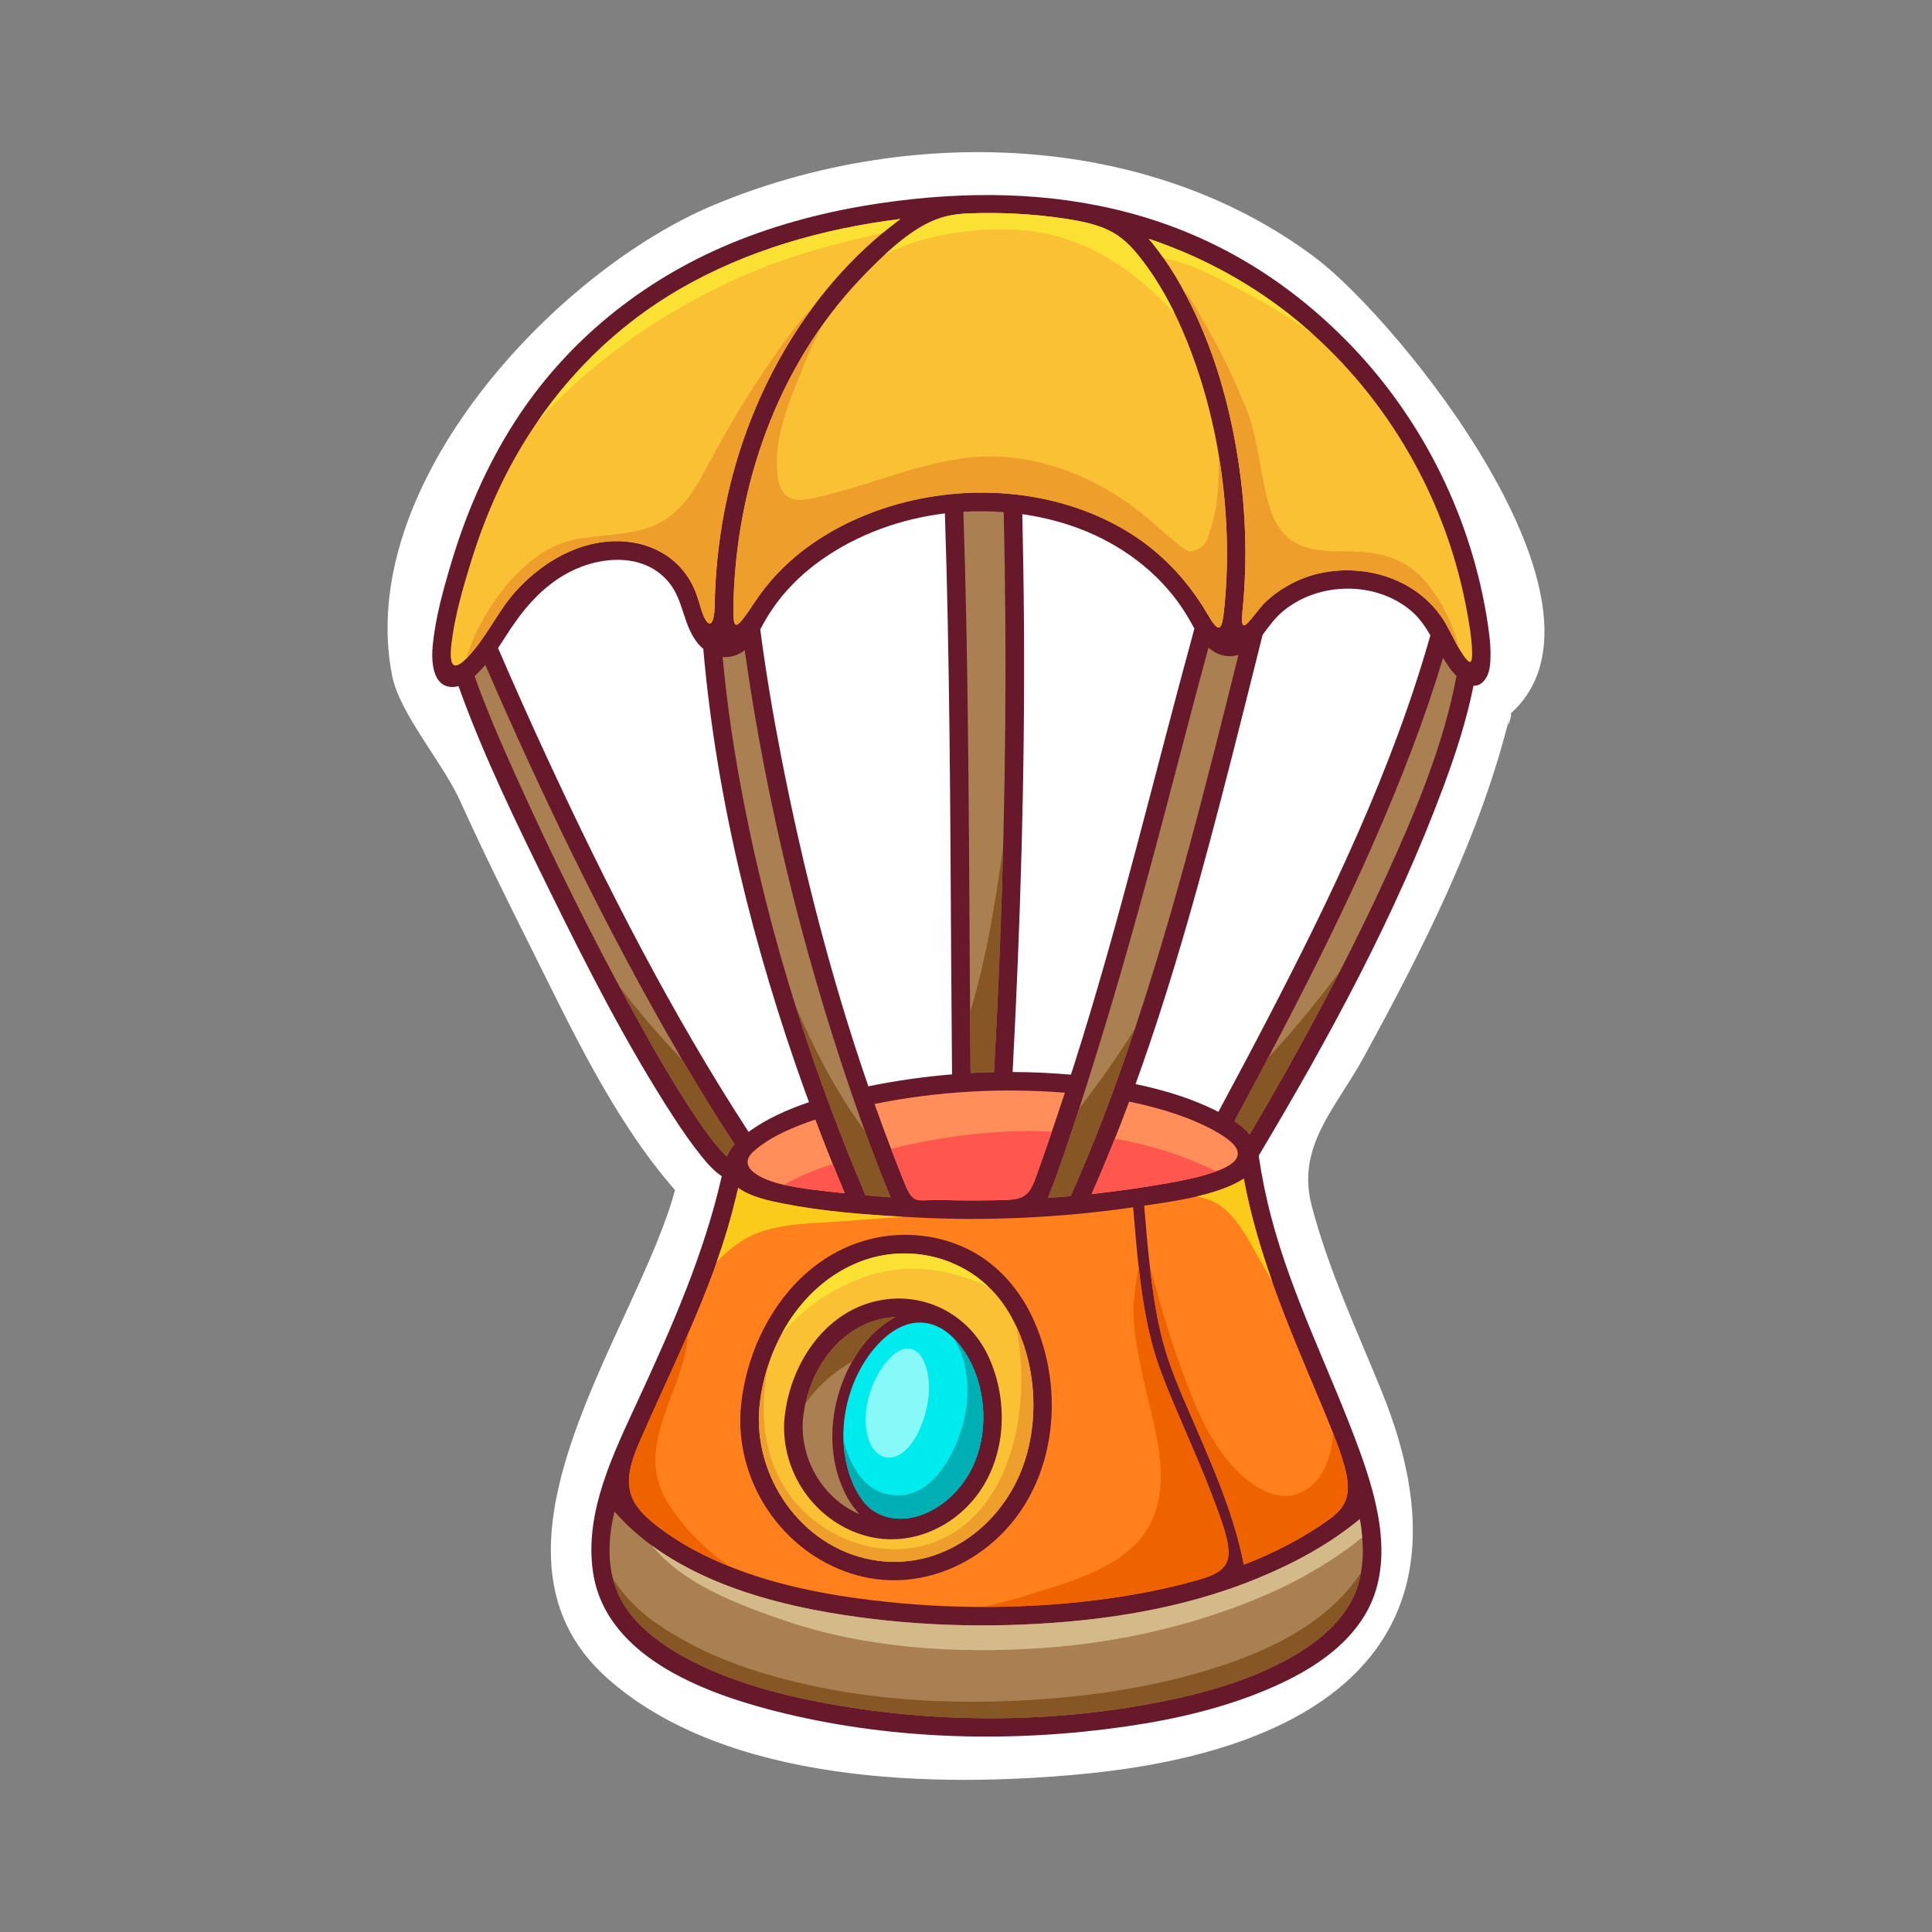 <svg id="Space" height="512" viewBox="0 0 1200 1200" width="512" xmlns="http://www.w3.org/2000/svg"><rect x="0" y="0" width="1200" height="1200" fill="#808080" stroke="none"/><g><path d="m938.101 443.363c75.215-66.857-70.055-244.804-120.814-283.058-105.154-79.247-254.742-82.601-373.619-33.109-98.58 41.04-223.498 174.132-200.098 292.56 4.633 23.449 31.604 54.207 42.176 77.613 13.793 30.527 28.691 60.572 43.662 90.535 25.672 51.383 51.748 107.668 89.861 151.281-23.375 86.992-131.916 223.126-42.119 303.153 73.773 65.749 204.167 68.349 296.012 59.455 147.633-14.295 248.271-81.406 185.242-237.048-15.467-38.193-33.19-75.736-43.667-115.745-9.716-37.101 14.835-60.374 32.396-92.515 36.622-67.018 72.93-138.487 90.968-213.122 2.185-1.943-3.95 16.338 0 0z" fill="#fff"/><g><path d="m923.095 381.257c-10.943-64.058-41.727-124.371-87.601-170.464-80.733-81.121-181.249-100.455-288.927-84.537-31.785 4.698-63.169 12.681-92.865 25.044-54.908 22.859-101.824 60.646-134.051 110.832-17.246 26.854-30.059 56.476-39.217 87.003-5.037 16.793-9.98 34.397-11.676 51.895-.893 9.206-.385 26.156 12.809 25.66 1.098-.041 2.163-.262 3.209-.557 15.561 43.408 36.082 85.375 56.383 126.666 23.557 47.91 47.988 96 77.08 140.838 5.482 8.45 11.195 16.784 17.541 24.611 3.611 4.455 7.637 9.116 12.532 12.282-11.005 48.405-30.89 93.412-51.657 138.419-15.27 33.094-34.031 70.313-28.27 107.887 8.326 54.298 74.08 76.69 119.998 87.65 68.496 16.35 141.708 17.912 211.252 7.814 31.445-4.567 62.844-11.916 91.957-24.885 21.799-9.707 43.914-23.6 56.359-44.617 18.398-31.074 8.086-69.848-3.378-101.408-17.763-48.904-41.856-95.225-55.095-145.776-3.197-12.21-5.725-24.569-7.578-37.049.018-.311.016-.625.012-.942 43.685-73.115 85.006-149.232 114.706-229.177 7.571-20.376 14.327-41.207 18.612-62.547 2.613.14 5.174-.998 7.396-4.183 2.723-3.906 3.066-9.211 3.158-13.818.178-8.908-1.248-17.88-2.689-26.641zm-458.145 321.798c-48.16-74.059-88.525-153.231-125.581-233.313-10.304-22.267-20.285-44.677-30.017-67.199 1.387-2.061 2.734-4.138 4.037-6.211 9.684-15.39 20.754-29.521 36.604-38.965 19.954-11.891 49.534-15.393 65.751 4.702 8.994 11.146 8.576 26.651 17.918 37.812.98 1.171 2.045 2.207 3.166 3.15 8.189 93.924 31.484 186.547 63.293 275.128.771 2.146 1.578 4.274 2.36 6.417-13.171 4.531-26.3 10.231-37.531 18.479zm74.406-28.323c-23.08-66.9-40.73-135.871-54.204-205.094-5.08-26.092-9.476-52.326-12.95-78.682.219-.411.441-.807.658-1.223 2.883-5.502 6.211-10.791 9.953-15.75 7.623-10.092 17.063-18.961 27.382-26.248 22.446-15.855 49.169-25.484 76.698-28.866 3.01 91.453 3.334 182.974 3.883 274.468.148 24.656.319 49.313.545 73.969-17.474 1.436-34.845 3.909-51.965 7.426zm127.118-11.23c-.426 1.332-.896 2.649-1.325 3.98-12.015-1.062-24.092-1.597-36.188-1.646 4.859-92.51 7.671-185.123 7.048-277.768-.156-22.912-.522-45.821-1.044-68.727 10.497 1.514 20.823 3.931 30.769 7.322 25.763 8.781 49.392 24.751 65.6 46.806 3.956 5.384 7.371 11.084 10.537 16.955-24.972 91.083-46.615 183.068-75.397 273.078zm120.615-30.134c-9.955 19.156-20.116 38.207-30.325 57.233-16.083-8.291-33.741-13.528-51.44-17.268 23.89-66.104 42.203-134.354 59.596-202.277 6.542-25.539 12.901-51.129 19.295-76.708 3.928-5.289 7.58-10.499 12.866-14.859 21.827-18.001 56.471-18.72 78.589-.778 5.549 4.502 9.363 10.052 12.766 15.898-23.628 83.338-61.523 162.124-101.347 238.759z" fill="#68182b"/><path d="m793.522 189.685c50.492 37.123 88.303 90.765 107.599 150.275 4.702 14.502 8.304 29.332 10.872 44.354.913 5.57 1.867 11.325 2.215 17.065.754 12.482-1.07 12.618-7.314 2.525-4.014-6.489-6.827-13.686-11.09-20.009-15.8-23.429-45.284-33.203-72.514-28.542-13.961 2.391-27.177 9.028-37.465 18.759-1.39 1.311-4.33 4.881-6.969 8.229-5.522 7.012-8.437 10.09-7.137-2.7 3.397-33.396 1.959-67.186-3.703-100.307-6.407-37.484-18.189-75.076-37.965-107.763-4.911-8.117-10.402-15.968-16.534-23.258 28.433 9.541 55.453 23.319 80.005 41.372z" fill="#fac135"/><path d="m468.351 714.859c10.613-9.213 24.739-14.989 38.102-19.496 5.778 15.383 11.884 30.643 18.242 45.797-.914-.098-1.832-.172-2.745-.27-11.801-1.273-23.674-2.501-35.286-5.021-12.532-2.721-30.403-10.521-18.313-21.01z" fill="#ff8e5b"/><path d="m458.114 477.371c-4.005-22.975-7.107-46.088-9.285-69.306.228.019.455.038.682.048.371.058.742.082 1.115.08.295-.004.587-.051.882-.069.054-.009.108-.014.161-.022 3.549-.256 7.109-1.464 10.402-3.895.176-.131.305-.293.475-.426 13.148 93.165 35.658 185.428 66.044 274.402 7.532 22.064 15.685 43.914 24.528 65.483-5.174-.371-10.346-.775-15.512-1.243-36.173-84.87-63.65-174.124-79.492-265.052z" fill="#aa8053"/><path d="m543.188 685.686c38.756-7.857 78.813-10.126 118.232-6.984-5.762 17.521-11.725 34.976-17.961 52.338-4.873 13.553-8.572 14.088-24.266 14.438-8.751.198-17.514.225-26.281.061-2.175-.04-4.35-.095-6.521-.159-17.488-.538-18.756 3.768-24.74-11.008-6.503-16.079-12.65-32.319-18.463-48.686z" fill="#ff8e5b"/><path d="m598.372 317.847c8.356-.495 16.732-.416 25.055.236 2.033 88.685 1.194 177.386-2.215 266.028-1.048 27.265-2.336 54.519-3.769 81.768-4.875.11-9.748.311-14.616.58-.839-91.878-.794-183.766-2.562-275.634-.467-24.329-1.09-48.657-1.893-72.978z" fill="#aa8053"/><path d="m689.364 627.306c15.734-52.688 29.857-105.858 43.746-159.14 5.729-21.983 11.535-43.946 17.49-65.871 2.852 2.496 6.192 4.354 10.139 5.033 2.961.508 5.822.244 8.51-.569-22.109 88.577-44.279 177.38-75.113 263.391-8.821 24.603-18.414 48.927-29.16 72.755-4.678.421-9.359.787-14.043 1.111 12.591-31.325 33.656-100.72 38.431-116.71z" fill="#aa8053"/><path d="m701.348 684.239c16.049 3.335 32.086 7.841 46.866 14.931 5.703 2.734 11.916 6.169 16.266 10.005 8.045 7.088 4.953 13.394-9.438 18.502-9.588 3.402-19.63 5.411-29.626 7.185-15.719 2.791-31.513 5.041-47.357 6.769 8.339-18.897 16.082-38.037 23.289-57.392z" fill="#ff8e5b"/><path d="m660.19 135.613c28.747 4.195 37.568 9.802 52.05 29.768 11.799 16.271 20.739 34.812 27.701 53.358 13.698 36.498 20.839 75.535 22.01 114.459.437 14.425-.016 28.873-1.409 43.23-1.5 15.478-2.982 17.927-10.389 5.275-12.82-21.931-30.137-40.139-52.356-53.041-46.019-26.729-105.154-29.154-154.641-10.913-23.64 8.716-45.864 22.267-62.747 41.162-4.195 4.697-8.084 9.712-11.555 14.967-11.572 17.504-13.576 18.873-13.34 3.488 1.16-74.555 26.955-149.33 78.694-203.954 33.462-35.336 48.843-40.141 67.517-40.869 19.629-.767 39.21.259 58.465 3.07z" fill="#fac135"/><path d="m280.437 399.493c2.046-16.93 6.982-33.988 11.998-50.251 4.604-14.92 10.068-29.583 16.623-43.759 24.283-52.526 62.836-96.751 113.047-125.855 41.835-24.249 89.185-37.653 137.172-43.628-60.363 44.822-98.595 115.864-110.801 189.58-2.759 16.672-4.274 33.489-4.565 50.348-.249 14.389-4.465 14.697-8.158 3.206-1.252-3.903-2.293-7.886-3.836-11.737-2.098-5.235-4.979-9.973-8.68-14.232-7.285-8.383-17.775-13.933-28.639-15.959-28.045-5.228-55.514 9.339-73.965 29.701-10.291 11.355-16.973 25.713-26.742 37.424-9.872 11.827-15.699 13.769-13.454-4.838z" fill="#fac135"/><path d="m444.998 711.419c-5.144-6.179-9.714-12.842-14.157-19.536-12.965-19.532-24.621-39.938-35.93-60.46-26.986-48.967-51.893-99.187-74.815-150.179-9.044-20.121-17.929-40.422-25.312-61.234.469-.42 4.988-4.965 6.678-6.947 35.461 81.738 74.223 162.313 118.932 239.414 11.445 19.739 23.379 39.192 35.848 58.302-1.844 2.116-3.436 4.414-4.469 6.901-.156.191-.294.408-.427.637-.065-.062-.161-.146-.212-.193-2.192-2.093-4.199-4.378-6.136-6.705z" fill="#aa8053"/><path d="m844.605 943.52c2.351 13.161 2.86 26.689-.731 39.65-5.771 20.836-23.453 35.783-42.123 46.313-25.172 14.198-53.686 22.192-81.883 27.747-66.723 13.143-137.805 13.189-204.689 1.107-29.037-5.246-58.377-12.859-84.799-26.289-18.768-9.539-38.455-23.348-46.703-42.69-6.838-16.035-6.043-33.472-2.008-50.482 32.887 37.542 85.291 54.44 132.968 62.677 48.927 8.453 99.751 10.031 149.172 5.627 40.177-3.583 80.333-11.602 117.722-27.041 22.468-9.278 44.305-21.041 63.074-36.619z" fill="#aa8053"/><path d="m818.919 867.976c21.081 50.106 24.816 62.763 6.391 75.938-16.098 11.513-33.99 20.679-52.758 27.942-5.995-30.974-18.898-60.011-31.317-88.859-6.375-14.809-13.163-29.718-17.675-45.229-4.205-14.445-6.676-29.384-8.551-44.29-1.865-14.825-3.097-29.719-4.369-44.603 1.746-.27 3.498-.494 5.243-.775 9.222-1.488 40.72-5.37 56.657-16.056 8.717 47.335 27.765 91.683 46.379 135.932z" fill="#ff801d"/><path d="m776.212 704.586c-2.664-3.158-5.956-5.863-9.482-8.219 40.391-75.254 80.049-151.284 110.36-231.258 7.054-18.611 13.503-37.449 19.232-56.506 1.241 2.082 2.53 4.144 3.974 6.129 1.148 1.581 2.653 3.418 4.369 5.139-8.062 42.893-25.39 84.184-43.41 123.679-19.096 41.856-40.463 82.679-62.979 122.79-7.205 12.834-14.58 25.572-22.064 38.246z" fill="#aa8053"/><path d="m624.997 812.566c-19.809-30.795-59.372-42.196-93.029-28.016-36.24 15.27-57.836 54.312-60.52 92.32-2.405 44.033 29.318 86.789 74.164 92.57 38.949 5.021 74.258-20.107 88.534-55.553 12.867-31.941 9.542-72.264-9.149-101.321zm-14.196 110.284c-15.648 25.729-46.819 39.84-76.128 30.148-29.588-9.787-49.147-38.954-47.587-69.938 2.462-33.38 23.712-68.009 58.366-75.2 28.272-5.866 55.985 8.222 68.256 34.203 11.864 25.117 11.673 56.812-2.907 80.787z" fill="#fac135"/><path d="m599.853 840.722c12.106 19.173 14.287 45.639 5.891 66.647-4.49 11.232-12.188 20.918-21.825 27.583-18.046 12.474-38.286 10.575-48.339-3.254-6.717-9.233-10.328-21.131-11.406-32.503-2.134-22.518 5.529-47.361 20.977-64.062 18.85-20.385 40.074-17.576 54.702 5.589z" fill="#00ebed"/><path d="m498.599 883.06c1.867-25.272 16.268-51.452 40.598-61.316 5.523-2.239 11.264-3.44 16.973-3.67-15.771 8.329-27.132 24.67-33.332 41.616-8.259 22.564-8.396 48.787 3.347 70.236 2.111 3.857 4.682 7.371 7.599 10.516-22.125-9.317-36.408-33.054-35.185-57.382z" fill="#aa8053"/><path d="m751.014 924.07c-6.265-16.098-13.358-31.852-20.092-47.754-6.054-14.305-12.149-28.658-15.925-43.76-6.75-27.008-8.851-54.982-11.186-82.672-45.456 6.535-91.322 8.702-137.227 6.188-26.748-1.466-54.174-3.319-80.477-8.585-7.961-1.593-19.766-3.972-27.605-9.708-2.091 8.968-4.357 17.89-7.014 26.712-13.793 45.842-35.656 88.127-54.629 131.879-10.676 24.621-7.791 36.596 10.434 50.865 8.939 6.994 18.781 13.033 28.754 18.045 29.959 15.064 63.396 22.922 96.447 27.469 48.763 6.707 99.254 7.164 148.1 1.137 20.906-2.576 42.543-6.588 63.7-12.597 24.759-7.021 22.928-15.573 6.72-57.219zm-113.872 9.463c-22.253 37.061-66.806 57.444-108.907 43.685-42.443-13.87-70.726-55.938-68.299-100.347 3.339-47.296 33.204-96.097 81.7-107.52 20.563-4.844 43.014-2.303 61.713 7.639 16.615 8.835 29.514 23.662 37.57 40.525 17.183 35.962 16.915 81.559-3.777 116.018z" fill="#ff801d"/><path d="m599.853 840.722c-2.285-3.62-4.748-6.681-7.322-9.296 12.617 20.867 9.953 48.558-1.025 70.555-8.143 16.313-21.604 30.693-41.369 25.848-14.434-3.537-22.311-18.437-26.133-32.883.056 1.418.037 2.848.17 4.25 1.078 11.372 4.689 23.27 11.406 32.503 10.053 13.829 30.293 15.728 48.339 3.254 9.638-6.665 17.335-16.351 21.825-27.583 8.396-21.01 6.215-47.475-5.891-66.648z" fill="#00afb3"/><path d="m547.822 849.624c-7.501 10.976-12.567 27.704-8.942 42.228 4.879 19.555 24.888 19.305 34.8-10.479 2.653-7.977 3.978-16.771 3.054-24.76-2.366-20.438-15.417-26.746-28.912-6.989z" fill="#88f9f9"/><path d="m751.014 924.07c-6.265-16.098-13.358-31.852-20.092-47.754-6.054-14.305-12.149-28.658-15.925-43.76-3.751-15.01-6.045-30.32-7.762-45.713-1.395 8.914-3.148 17.791-3.174 26.876-.033 13.634 2.917 27.508 5.688 40.777 6.028 28.899 19.023 63.394 4.881 91.66-13.253 26.493-48.643 35.925-74.518 44.073-9.66 3.043-19.474 5.646-29.391 7.83 23.422.018 46.831-1.331 69.873-4.174 20.906-2.576 42.543-6.588 63.7-12.597 24.759-7.02 22.928-15.572 6.72-57.218z" fill="#ef6200"/><path d="m407.294 947.236c8.939 6.994 18.781 13.033 28.754 18.045 5.598 2.816 11.35 5.303 17.164 7.639-14.902-10.235-27.967-23.062-38.063-38.951-22.814-35.91 10.139-69.508 12.203-105.635-9.919 22.754-20.589 45.2-30.492 68.037-10.675 24.621-7.791 36.596 10.434 50.865z" fill="#ef6200"/><path d="m806.765 927.576c-14.283 5.629-28.688-4.526-38.276-13.967-17.625-17.354-26.909-42.016-35.245-64.736-7.498-20.434-13.092-41.105-18.934-61.867.246 2.156.429 4.317.699 6.472 1.875 14.906 4.346 29.845 8.551 44.29 4.512 15.511 11.3 30.42 17.675 45.229 12.419 28.849 25.322 57.886 31.317 88.859 18.768-7.264 36.66-16.43 52.758-27.942 15.361-10.983 15.273-21.687 2.622-53.943-.024.477-.019.951-.05 1.428-.944 14.349-6.809 30.538-21.117 36.177z" fill="#ef6200"/><path d="m772.54 732.044c-7.613 5.104-18.771 8.644-29.363 11.124 2.268.463 4.529 1.003 6.767 1.716 2.6.827 4.989 2.044 7.231 3.517.477.309.938.646 1.408.972 10.258 7.499 16.953 20.839 22.844 31.245 2.948 5.208 5.941 10.461 8.912 15.7-7.426-20.978-13.751-42.296-17.799-64.274z" fill="#facb1a"/><path d="m460.431 770.966c16.854-11.003 39.279-10.818 58.656-12.156 13.978-.964 27.957-2.015 41.941-3.054-24.98-1.428-50.435-3.366-74.92-8.268-7.961-1.593-19.766-3.972-27.605-9.708-2.091 8.968-4.357 17.89-7.014 26.712-1.969 6.551-4.142 13.013-6.41 19.433 4.58-4.817 9.619-9.22 15.352-12.959z" fill="#facb1a"/><path d="m778.856 382.343c2.639-3.349 5.579-6.919 6.969-8.229 10.288-9.73 23.504-16.368 37.465-18.759 27.229-4.661 56.714 5.113 72.514 28.542 4.069 6.035 6.844 12.852 10.577 19.105-2.451-9.394-5.892-18.467-10.636-26.915-1.799-3.346-3.837-6.491-6.067-9.46-.249-.33-.495-.666-.751-.991-.549-.735-1.131-1.453-1.707-2.175-.477-.601-.922-1.217-1.416-1.806-9.43-11.239-21.229-16.688-35.563-18.464-17.412-2.156-38.621 2.842-52.088-11.057-9.42-9.717-11.992-25.469-14.401-38.225-2.505-13.261-4.249-26.432-9.329-39.02-7.131-17.67-15.118-34.955-24.652-51.465-4.631-8.017-9.296-17.416-15.719-24.767 17.331 30.989 28.012 65.853 33.965 100.677 5.662 33.121 7.101 66.911 3.703 100.307-1.3 12.792 1.614 9.713 7.136 2.702z" fill="#ee9e2b"/><path d="m632.495 881.48c-5.135 34.209-22.832 68.947-58.379 78.371-33.37 8.846-69.844-7.848-87.3-36.771-13.54-22.435-14.77-49.315-9.755-74.864-3.033 9.352-4.934 19.035-5.613 28.654-2.405 44.033 29.318 86.789 74.164 92.57 38.949 5.021 74.258-20.107 88.534-55.553 11.315-28.09 10.097-62.652-3.069-90.342 3.779 18.912 4.347 38.435 1.418 57.935z" fill="#ee9e2b"/><path d="m501.897 193.671c-10.871 12.577-20.367 26.321-29.574 40.132-11.18 16.773-21.42 34.157-30.896 51.942-9.197 17.261-17.793 34.031-37.109 41.384-15.021 5.719-32.008 4.768-47.639 8.03-13.924 2.905-25.148 10.839-35.057 20.706-14.207 14.15-25.832 33.284-32.104 53.281 1.35-1.338 2.805-2.934 4.373-4.816 9.77-11.711 16.451-26.068 26.742-37.424 18.451-20.362 45.92-34.929 73.965-29.701 10.863 2.026 21.354 7.576 28.639 15.959 3.701 4.26 6.582 8.997 8.68 14.232 1.543 3.852 2.584 7.834 3.836 11.737 3.693 11.491 7.909 11.183 8.158-3.206.291-16.858 1.807-33.676 4.565-50.348 8.149-49.219 27.962-97.201 58.157-137.026-1.591 1.674-3.191 3.333-4.736 5.118z" fill="#ee9e2b"/><path d="m761.951 333.198c-.517-17.193-2.271-34.397-5.169-51.406.458 11.663.152 23.312-1.883 35.043-.852 4.911-2.309 9.674-3.906 14.382-1.171 6.309-5.063 10.126-11.675 11.453-3.071-1.117-5.8-2.805-8.183-5.06-8.248-6.672-15.875-14.036-24.285-20.546-30.402-23.521-69.774-37.801-108.453-32.451-21.428 2.965-41.756 9.984-62.315 16.42-9.008 2.818-18.131 5.258-27.261 7.639-4.112 1.073-8.27 1.719-12.525 1.772-12.188.155-13.521-12.48-13.774-21.552-.592-21.063 9.13-43.198 16.88-62.359 3.359-8.305 7.133-16.384 11.234-24.281-35.987 50.665-54.154 112.943-55.121 175.115-.236 15.385 1.768 14.016 13.34-3.488 3.471-5.255 7.359-10.27 11.555-14.967 16.883-18.896 39.107-32.446 62.747-41.162 49.486-18.241 108.622-15.816 154.641 10.913 22.22 12.902 39.536 31.11 52.356 53.041 7.406 12.651 8.889 10.202 10.389-5.275 1.393-14.358 1.845-28.806 1.408-43.231z" fill="#ee9e2b"/><path d="m814.988 207.201c-6.878-6.161-14.016-12.039-21.466-17.517-24.553-18.053-51.572-31.83-80.005-41.369 3.271 3.891 6.335 7.956 9.251 12.123 18.747 3.199 38.07 14.63 54.146 23.101 13.224 6.969 25.892 14.984 38.074 23.662z" fill="#fbe134"/><path d="m542.999 791.238c24.316-6.908 48.461-2.131 70.664 7.762-21.4-20.238-53.586-26.291-81.695-14.449-20.24 8.528-35.9 24.479-46.26 43.514 15.295-17.233 34.439-30.338 57.291-36.827z" fill="#fbe134"/><path d="m601.726 132.544c-15.525.604-28.813 4.095-52.072 25.542 25.088-13.089 57.896-16.822 82.636-15.345 39.669 2.368 71.415 23.998 97.274 51.854-4.984-10.185-10.688-20.065-17.323-29.215-14.481-19.966-23.303-25.572-52.05-29.768-19.256-2.81-38.837-3.836-58.465-3.068z" fill="#fbe134"/><path d="m333.979 261.747c15.373-17.411 33.158-32.853 51.627-46.574 23.887-17.751 50.02-32.376 77.226-44.363 27.746-12.227 56.312-19.575 85.55-26.231 3.549-2.954 7.178-5.817 10.896-8.578-47.987 5.975-95.337 19.379-137.173 43.628-35.534 20.598-65.196 48.793-88.126 82.118z" fill="#fbe134"/><g fill="#865725"><path d="m828.694 607.929c-12.948 16.979-26.408 33.507-40.943 48.911-6.963 13.203-13.967 26.386-21.021 39.527 3.526 2.355 6.818 5.061 9.482 8.219 7.484-12.674 14.859-25.412 22.064-38.246 11.678-20.803 23.021-41.809 33.926-63.041-1.172 1.543-2.334 3.09-3.508 4.63z"/><path d="m515.179 1058.338c66.885 12.082 137.967 12.035 204.689-1.107 28.197-5.555 56.711-13.549 81.883-27.747 18.67-10.53 36.352-25.478 42.123-46.313.569-2.051 1.002-4.119 1.373-6.195-18.855 28.174-49.786 45.156-83.608 56.662-45.459 15.465-94.079 21.754-141.909 23.105-50 1.414-100.928-3.542-148.812-18.455-22.032-6.861-43.339-16.42-62.423-29.451-11.535-7.879-20.766-17.308-27.666-28.072.754 2.896 1.645 5.775 2.848 8.595 8.248 19.343 27.936 33.151 46.703 42.69 26.422 13.429 55.762 21.042 84.799 26.288z"/><path d="m394.911 631.423c11.309 20.521 22.965 40.928 35.93 60.46 4.443 6.694 9.014 13.357 14.157 19.536 1.937 2.327 3.944 4.612 6.136 6.704.051.047.146.132.212.193.133-.229.271-.445.427-.637 1.033-2.487 2.625-4.785 4.469-6.901-11.209-17.18-21.93-34.675-32.307-52.369-13.753-14.218-26.691-29.275-38.852-45.281 3.277 6.099 6.488 12.235 9.828 18.295z"/><path d="m664.976 742.904c10.746-23.828 20.339-48.152 29.16-72.755 3.69-10.292 7.241-20.63 10.697-30.995-10.627 16.988-22.199 33.419-34.504 49.307-6.701 20.695-13.865 41.797-19.396 55.555 4.683-.325 9.365-.691 14.043-1.112z"/><path d="m556.169 818.073c-5.709.229-11.449 1.431-16.973 3.67-20.719 8.401-34.204 28.637-38.913 50.063 7.187-10.596 17.552-19.59 29.138-26.255 6.492-11.44 15.469-21.522 26.748-27.478z"/><path d="m537.606 742.424c5.166.468 10.338.872 15.512 1.243-5.543-13.517-10.722-27.177-15.738-40.898-17.67-24.063-31.729-50.694-43.42-78.575 12.574 40.142 27.2 79.642 43.646 118.23z"/><path d="m617.443 665.879c1.433-27.249 2.721-54.503 3.769-81.768.738-19.197 1.332-38.396 1.826-57.598-2.712 19.123-5.662 38.725-9.559 58.202-1.298 6.173-2.641 12.337-4.089 18.479-.677 2.871-1.367 5.743-2.073 8.612-1.457 5.653-3.069 11.245-4.768 16.798.088 12.619.162 25.236.277 37.854 4.869-.269 9.742-.469 14.617-.579z"/></g><path d="m485.874 1006.07c51.301 17.78 107.857 21.238 161.713 17.535 45.841-3.15 91.695-13.413 134.146-31.045 20.748-8.619 40.512-19.529 58.487-33.026 1.952-1.464 3.917-3.007 5.878-4.563-.316-3.831-.816-7.659-1.493-11.452-18.77 15.578-40.606 27.342-63.075 36.619-37.389 15.439-77.545 23.458-117.722 27.041-49.421 4.404-100.245 2.826-149.172-5.627-37.627-6.501-78.159-18.445-109.757-41.625 19.456 23.94 53.226 36.519 80.995 46.143z" fill="#d4ba89"/><path d="m692.423 707.203c-4.604 11.551-9.342 23.047-14.365 34.427 15.845-1.728 31.639-3.978 47.357-6.769 9.996-1.773 20.038-3.782 29.626-7.185.112-.04.21-.081.319-.121-19.711-9.79-41.138-16.399-62.937-20.352z" fill="#ff564d"/><path d="m521.949 740.891c.913.098 1.831.172 2.745.27-2.527-6.021-4.98-12.076-7.422-18.133-10.695 3.356-21.106 7.496-30.342 12.893 11.528 2.479 23.308 3.706 35.019 4.97z" fill="#ff564d"/><path d="m643.46 731.039c3.367-9.373 6.641-18.779 9.861-28.201-.75-.035-1.502-.088-2.252-.117-32.537-1.259-65.432 3.01-97.01 10.67-.184.045-.384.093-.57.138 2.666 6.971 5.365 13.929 8.162 20.843 5.984 14.775 7.252 10.47 24.74 11.008 2.172.064 4.347.119 6.521.159 8.768.164 17.53.138 26.281-.061 15.695-.351 19.394-.886 24.267-14.439z" fill="#ff564d"/></g></g></svg>